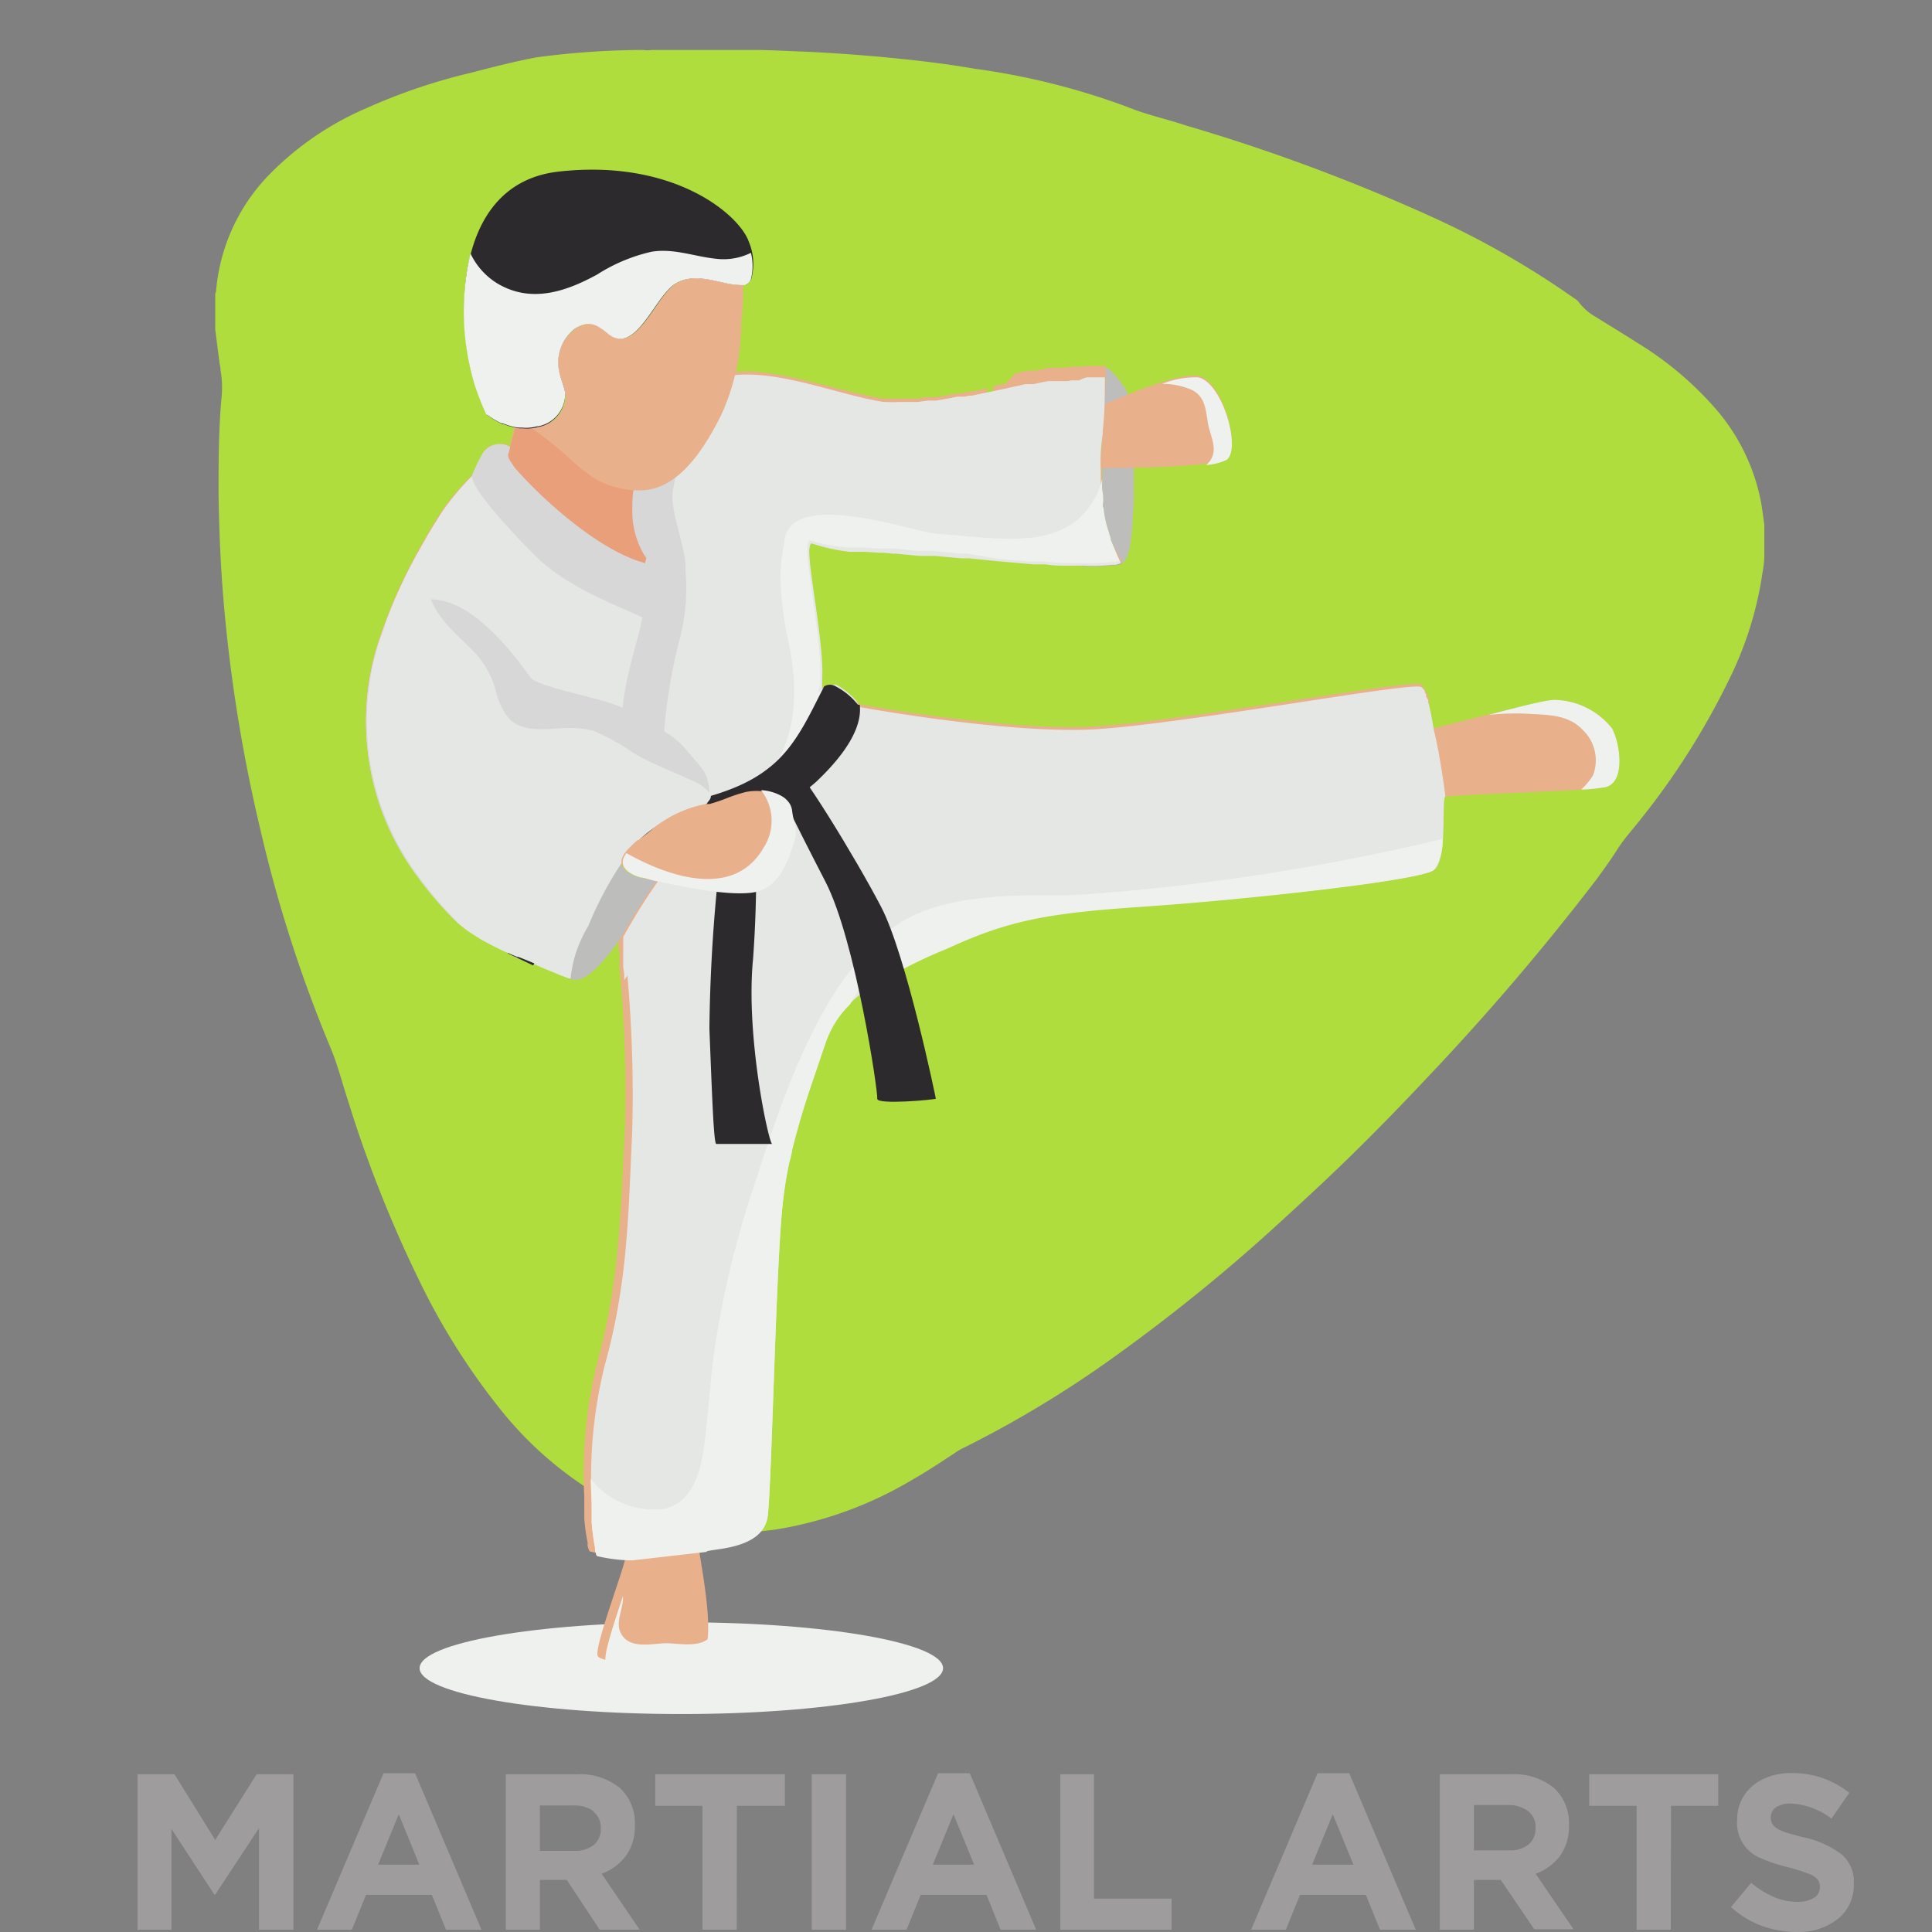 <svg id="Layer_18" data-name="Layer 18" xmlns="http://www.w3.org/2000/svg" viewBox="0 0 128 128"><rect x="0" y="0" width="128" height="128" fill="#808080" stroke="none"/><defs><style>.cls-1{fill:#afdd3d;}.cls-2{fill:#9e9c9c;}.cls-3{fill:#eff1ef;}.cls-4{fill:#acadab;}.cls-5{fill:#bdbdbc;}.cls-6{fill:#e8b08b;}.cls-7{fill:#e89f7a;}.cls-8{fill:#e5e7e4;}.cls-9{fill:#d7d7d7;}.cls-10{fill:#2c2a2c;}</style></defs><g id="Layer_2" data-name="Layer 2"><g id="Layer_1-2" data-name="Layer 1-2"><path class="cls-1" d="M14.26,21.83V19.59c0-.08,0-.16.05-.25a12.56,12.56,0,0,1,3.29-7.52A20,20,0,0,1,24.2,7.2a38.69,38.69,0,0,1,7.09-2.4c1.41-.37,2.83-.73,4.25-1a54.07,54.07,0,0,1,7.07-.49,1.83,1.83,0,0,0,.57,0h6.47l.25,0c1,0,2.07.06,3.11.1,1.72.07,3.43.19,5.15.34,2.14.2,4.28.43,6.39.8A47.26,47.26,0,0,1,74.68,7.08c1.26.52,2.6.8,3.88,1.23a123.51,123.51,0,0,1,16.68,6.23,57.81,57.81,0,0,1,9.08,5.24.89.89,0,0,1,.26.21,3.61,3.61,0,0,0,1.13,1c.94.59,1.88,1.15,2.81,1.75a22.18,22.18,0,0,1,5.23,4.44,13.21,13.21,0,0,1,2.92,6.08c.09.5.15,1,.22,1.49v2.19a7.79,7.79,0,0,1-.12,1,23.51,23.51,0,0,1-2.11,6.87,49.36,49.36,0,0,1-5.94,9.44c-.52.67-1.1,1.29-1.55,2s-.9,1.33-1.39,2a162.84,162.84,0,0,1-11.2,13.12c-1.67,1.78-3.37,3.53-5.12,5.24S85.88,80,84,81.71a117.61,117.61,0,0,1-9.62,7.78,72.41,72.41,0,0,1-10.47,6.4,4,4,0,0,0-.69.4c-.9.59-1.8,1.19-2.73,1.72a25.58,25.58,0,0,1-9.07,3.32c-.51.07-1,.12-1.55.18H47.49l-.23,0a17.27,17.27,0,0,1-6.43-1.79,24.17,24.17,0,0,1-7.72-6.4,44.86,44.86,0,0,1-5.32-8.45A83.52,83.52,0,0,1,23.08,73c-.4-1.22-.71-2.47-1.21-3.65A90.19,90.19,0,0,1,17.26,55a103.2,103.2,0,0,1-2.4-14.64c-.23-2.53-.34-5-.38-7.59,0-2.12,0-4.24.19-6.35a6.73,6.73,0,0,0-.06-1.9c0-.22-.07-.44-.09-.66Z"/><path class="cls-2" d="M17.16,121.12l-2.9,4.4H14.2l-2.84-4.35v6.68H9.11v-10.3h2.45l2.7,4.35L17,117.55h2.44v10.3H17.16Z"/><path class="cls-2" d="M28.61,125.54H24.25l-.94,2.31H21l4.41-10.37H27.5l4.4,10.37H29.55Zm-3.56-2h2.73l-1.36-3.34Z"/><path class="cls-2" d="M37.55,124.55H35.77v3.3H33.51v-10.3h4.7a4.18,4.18,0,0,1,2.85.9,3.16,3.16,0,0,1,1,2.5h0a3.25,3.25,0,0,1-.59,2,3.46,3.46,0,0,1-1.61,1.19l2.52,3.71H39.73ZM39.33,120a2.1,2.1,0,0,0-1.31-.38H35.77v3h2.3a1.92,1.92,0,0,0,1.27-.39,1.32,1.32,0,0,0,.46-1.06h0a1.33,1.33,0,0,0-.47-1.13Z"/><path class="cls-2" d="M48.81,127.85H46.54v-8.21H43.41v-2.09H52v2.09H48.82Z"/><path class="cls-2" d="M53.78,117.55h2.27v10.3H53.78Z"/><path class="cls-2" d="M65.36,125.54H61l-.94,2.31H57.74l4.41-10.37h2.1l4.4,10.37H66.29Zm-3.56-2h2.74l-1.37-3.34Z"/><path class="cls-2" d="M70.25,117.55h2.23v8.24h5.14v2.06H70.25Z"/><path class="cls-2" d="M90.49,125.54H86.13l-.94,2.31h-2.3l4.4-10.37h2.1l4.41,10.37H91.43Zm-3.56-2h2.74L88.3,120.2Z"/><path class="cls-2" d="M99.43,124.55H97.65v3.3H95.39v-10.3h4.71a4.2,4.2,0,0,1,2.85.9,3.19,3.19,0,0,1,1,2.5h0a3.31,3.31,0,0,1-.59,2,3.49,3.49,0,0,1-1.62,1.19l2.51,3.68h-2.6Zm1.78-4.58a2.1,2.1,0,0,0-1.31-.38H97.65v3H100a1.92,1.92,0,0,0,1.27-.39,1.32,1.32,0,0,0,.46-1.06h0a1.3,1.3,0,0,0-.47-1.13Z"/><path class="cls-2" d="M110.69,127.85h-2.26v-8.21h-3.14v-2.09h8.55v2.09h-3.13Z"/><path class="cls-2" d="M121.75,127.14A4.19,4.19,0,0,1,119,128a6.8,6.8,0,0,1-2.32-.42,6.43,6.43,0,0,1-2-1.23l1.34-1.61a6,6,0,0,0,1.48.93,3.94,3.94,0,0,0,1.59.33,2,2,0,0,0,1.08-.26.79.79,0,0,0,.4-.71v0a.79.79,0,0,0-.15-.51,1.49,1.49,0,0,0-.62-.39,11.54,11.54,0,0,0-1.3-.41,10.48,10.48,0,0,1-1.89-.63,2.5,2.5,0,0,1-1.52-2.51h0a2.94,2.94,0,0,1,.46-1.63,3.15,3.15,0,0,1,1.28-1.09,4.26,4.26,0,0,1,1.86-.39,6,6,0,0,1,3.83,1.31l-1.18,1.71a4.84,4.84,0,0,0-2.68-1,1.71,1.71,0,0,0-1,.25.8.8,0,0,0-.34.65h0a.87.87,0,0,0,.18.56,1.75,1.75,0,0,0,.64.39,14.28,14.28,0,0,0,1.42.4,6.39,6.39,0,0,1,2.47,1.13,2.42,2.42,0,0,1,.79,2h0A2.83,2.83,0,0,1,121.75,127.14Z"/><ellipse class="cls-3" cx="45.14" cy="110.52" rx="17.34" ry="3.04"/><path class="cls-4" d="M74.34,37.33l-.11.06-.23.06h-.2a12.41,12.41,0,0,1-1.93.06h-.21a15.8,15.8,0,0,1-.65-2.8c-.1-.67-.16-1.31-.19-1.89a18.66,18.66,0,0,1,1.1-8.44h1.16l.18.06h-.1c0,1.1,0,2.3-.14,3.53v.2c-.09,1-.09,2-.09,3.08V32.6a2.64,2.64,0,0,0,0,.66,2.23,2.23,0,0,1,.06.45,1,1,0,0,0,0,.36,5.54,5.54,0,0,1,.15.72l.09.34a1.33,1.33,0,0,0,.1.34c0,.12.07.21.1.32v.06l.18.2Z"/><path class="cls-4" d="M74.92,33.21c0-.73-.07-1.4,0-1.89C74.86,31.8,74.89,32.48,74.92,33.21Z"/><path class="cls-4" d="M75,30.74a1,1,0,0,0-.06.25A1,1,0,0,1,75,30.74Z"/><path class="cls-5" d="M74.34,37.33l-.63-1.28-.12-.29V35.7a1.12,1.12,0,0,0-.1-.31c0-.11-.07-.23-.1-.35l-.1-.34c-.05-.23-.1-.47-.14-.71s0-.24-.06-.37,0-.3,0-.45,0-.44-.06-.66a4.26,4.26,0,0,1,0-.8v-.55c0-1,.07-2.11.14-3.15v.92c0,.48-.11.95.31,1.26a3.7,3.7,0,0,0,1.64.48h0a1.84,1.84,0,0,0,0,.25.67.67,0,0,0,0,.2.28.28,0,0,0,0,.13c0,.49,0,1.16,0,1.89C75,34.91,75,36.85,74.34,37.33Z"/><path class="cls-5" d="M74.69,26.18c-.4.39-1.13.4-1.44.91a1.88,1.88,0,0,0-.22.8c.09-1.23.16-2.39.14-3.53h.18l.19.16.13.11A3.4,3.4,0,0,1,74,25a.65.65,0,0,1,.13.16l.12.15c.1.13.2.28.29.42s0,.09.07.13a.89.89,0,0,0,.09.16Z"/><path class="cls-6" d="M66.63,25.41h0l-.53.11-.27.05a30.94,30.94,0,0,0,.3,8.7c.15,1,.34,1.94.58,2.91h.11l1.69.14.54,0h.27c.52,0,1,.07,1.55.1h1.09a13.7,13.7,0,0,0,1.92-.07H74l.23-.06.11-.06-.66-1.22-.12-.29V35.7a1.12,1.12,0,0,0-.1-.31c0-.11-.07-.23-.1-.35l-.1-.34c-.05-.23-.1-.47-.14-.71s0-.24-.06-.37,0-.3,0-.45,0-.44-.06-.66a4.26,4.26,0,0,1,0-.8V31c.06,0,7.29.06,8.26-.64S81,25.2,79.36,24.9c-1.39-.27-6.17,1.88-6.17,1.88a7,7,0,0,1-.07,1c.09-1.23.17-2.4.14-3.53H72l-.41.05h-.56c-.09,0-.18,0-.28.05l-.18,0H70.1l-.17,0h-.14l-.22,0-.28.06-.7.15h-.23l-.18,0h-.12l-.36.08-.41.09L67,25ZM73,28.05V29c0,.41-.08,1.64-.09,2C72.93,30,72.93,29.05,73,28.05Z"/><path class="cls-6" d="M106.8,48.26a5,5,0,0,0-3.8-1.89c-1,.07-6.52,1.51-7.93,1.86l-.21.05h-.47c-.17-.14.44-1.2.26-2,0-.07,0-.11-.05-.15h0c0-.12-.1-.23-.16-.35a.56.56,0,0,0-.09-.17h0a.79.79,0,0,0-.23-.28c-.54-.37-16.06,2.52-21.87,2.81-5.43.26-14.18-1.27-15.29-1.48h-.07v-.06a4.51,4.51,0,0,0-1.18-1h-.05l-.28-.16a.34.34,0,0,0-.14-.05h-.49l-.09.05h0a.18.18,0,0,0-.09.06l-.1.06-.08.08-.24.21a.24.24,0,0,1,0-.12l.14-.33v-.08a.38.38,0,0,0,0-.15v-.28a.43.43,0,0,0,0-.16c.11-2-.86-7-.85-8.36a.89.89,0,0,1,0-.23,1,1,0,0,1,.09-.33.1.1,0,0,1,.07-.07h0a10.79,10.79,0,0,0,2.52.48h1l.93.07h.28l.66,0h.21l1.55.16h.58l.46,0,1.72.17H64L66,37h.09c-.25-1-.44-2-.59-3a31,31,0,0,1-.09-8.27l-.63.13-.41.09h-.16l-.57.11h-.24c-.49.1-1,.19-1.42.26h-.56l-.65.09H59.55c-.24,0-.47,0-.71,0l-.26,0c-3-.44-7.34-2.11-9.94-1.75a3,3,0,0,0-.43.11.29.29,0,0,0-.13.05,2.62,2.62,0,0,0-.58.29l-.11.07h0a3.11,3.11,0,0,0-.23.28,7.09,7.09,0,0,0-.77,1.47h0c-.11.24-.23.5-.37.75l-.23.46c-.21.4-.41.8-.6,1.23l-.23.54-.1.16a6.36,6.36,0,0,1-.78.49l-.43.2-.12,0-.29.11a4.26,4.26,0,0,1-.62.13h0a.92.92,0,0,0-.36,0A6.34,6.34,0,0,1,38,29.3a20.42,20.42,0,0,0-2.54-1.6L35,27.48h.64a2.32,2.32,0,0,0,.38-.07h0a2,2,0,0,0,1.6-2.07c-.08-.47-.31-.9-.37-1.39a2.56,2.56,0,0,1,1-2.4c.82-.54,1.3-.22,1.93.31,1.63,1.35,2.77-2.32,4-3,.94-.54,2.06-.16,3,0A4.48,4.48,0,0,0,48,19l-.12-.8s1-.21.52-1.6a1.32,1.32,0,0,0-.1-.3c-.73-1.68-4.54-4.8-11.07-4s-5.9,9.72-4.9,12.62,2.1.86,2.18.7L34,27.17h0a2.67,2.67,0,0,0,.36.14l-.66,2.44a1.39,1.39,0,0,0-.33-.46h0v.36a.88.88,0,0,0-.55-.13h-.33a.41.41,0,0,0-.11.07,1.08,1.08,0,0,0-.32.32,2.83,2.83,0,0,0-.29,1l-.2.24-.23.26h0a17.43,17.43,0,0,0-2,2.32c-.42.63-.9,1.42-1.4,2.32-.09.16-.19.32-.27.48l-.21.39a31,31,0,0,0-2,4.45c-.14.34-.25.7-.38,1.08a16.38,16.38,0,0,0-.78,6.67,16.67,16.67,0,0,0,3.2,8.66,26.32,26.32,0,0,0,2.65,3.12,8.24,8.24,0,0,0,1,.8l.37.2h0l.43.24.7.36.69.35.32.15.14.06.22.11h.16l.28.14h.06l.11,0h.05l.21.09h0l.16.08.2.08h0l.52.23c.38.16.73.3,1,.41l.14.06.59.22a10.17,10.17,0,0,1,1-3.39,23,23,0,0,1,2.61-4.74c-.44.8.51,1.27,1.12,1.43.17,0,.56.14,1.08.25a40.85,40.85,0,0,0-2.33,3.73v.77h0a2.18,2.18,0,0,0,.06.6,1.22,1.22,0,0,1,0,.43v.26a3.87,3.87,0,0,0,.06.8,87.44,87.44,0,0,1,.3,10.24c-.28,5-.28,9.72-1.81,15.32a30.37,30.37,0,0,0-.88,9v1.42a13.36,13.36,0,0,0,.23,1.65.33.33,0,0,0,0,.2,1.14,1.14,0,0,0,.09.26.16.16,0,0,0,.06.08,10.1,10.1,0,0,0,2.33.28c.27,0-2.09,6-1.82,6.64s6.26.63,6.89,0c1.1-1.07-.27-6.92-.17-7.2s3.81-.09,4.08-2.4.54-16.79,1-20.75c.11-.92.26-1.83.44-2.7a1.67,1.67,0,0,1,.08-.32c0-.1.07-.32.11-.48.11-.45.22-.89.35-1.33.25-.86.51-1.71.77-2.54l.21-.63c.24-.67.47-1.34.69-2h0c0-.15.1-.28.14-.44a6.66,6.66,0,0,1,1.92-2.47c1.49-1.48,3.69-2.4,6.41-3.67,4.08-1.88,6.62-2.35,13-2.78S94.12,58.36,95,57.64s.45-4.67.73-4.86h.14c1.28-.19,9.15-.35,10.43-.62S107.34,49.26,106.8,48.26Z"/><path class="cls-3" d="M79,25.85c.77.41.87,1.14,1,2,.11,1,.87,2,0,2.88l-.09.08a3.78,3.78,0,0,0,1.35-.34c1-.7-.27-5.16-1.89-5.47a6.08,6.08,0,0,0-2.38.43A4.92,4.92,0,0,1,79,25.85Z"/><path class="cls-3" d="M106.8,48.26a5,5,0,0,0-3.8-1.89c-.58,0-2.53.5-4.39,1a16.46,16.46,0,0,1,2.43-.09c1.34.09,2.83,0,3.83,1.09a2.77,2.77,0,0,1,.67,3,4.44,4.44,0,0,1-.78.94c.54,0,1.07-.08,1.61-.16C107.71,51.82,107.34,49.26,106.8,48.26Z"/><path class="cls-3" d="M47,108.5c-.67.67-2,.38-2.83.37s-2.25.39-2.9-.45.07-1.79,0-2.67c-.58,1.75-1.3,3.91-1.14,4.29.27.65,6.26.63,6.89,0a3.26,3.26,0,0,0,.42-2.14A2.58,2.58,0,0,1,47,108.5Z"/><path class="cls-7" d="M33.35,29.53v0Z"/><path class="cls-7" d="M45.76,31.13c-.11,2.18.18,4.54-.38,6.66a6.18,6.18,0,0,1-1.44,2.72,2.61,2.61,0,0,1-1.45.87c-1.55.27-3.26-1.18-4.51-2.63a19.27,19.27,0,0,1-1.22-1.6c-1.33-2-1.95-4.35-2.9-6.53-.16-.36-.32-.71-.51-1.05h0l.33.46.66-2.44,0-.2a3.67,3.67,0,0,1,1.28,0,3.62,3.62,0,0,1,.32.22c.64.49,1.19,1.29,1.79,1.81l.14.12a6.34,6.34,0,0,0,4.31,1.67.87.87,0,0,0,.36-.05,3.25,3.25,0,0,0,.62-.13L43.5,31l.11,0h0a2.39,2.39,0,0,0,.43-.2,4.6,4.6,0,0,0,.78-.52h0a10,10,0,0,0,1.37-1.39A8.34,8.34,0,0,0,45.76,31.13Z"/><path class="cls-5" d="M43.49,58.37a40.69,40.69,0,0,0-2.33,3.72s-2,3.09-3.16,2.81l-.34-.06a10,10,0,0,1,1-3.39,23,23,0,0,1,2.61-4.74c-.44.8.51,1.27,1.11,1.43C42.58,58.16,43,58.26,43.49,58.37Z"/><path class="cls-8" d="M95.76,52.75c-.28.19.17,4.11-.73,4.86s-13,2-19.32,2.43-8.9.9-13,2.77C60,64.06,57.81,65,56.32,66.48a6.55,6.55,0,0,0-1.66,2.68l-.15.44h0c-.22.67-.45,1.35-.68,2l-.21.63c-.27.8-.54,1.68-.78,2.54-.12.44-.24.88-.35,1.33a2.73,2.73,0,0,1-.1.48c0,.16-.06.21-.08.32a25.35,25.35,0,0,0-.44,2.7c-.46,3.93-.73,18.39-1,20.75s-4,2.15-4.08,2.4l-4.9.56a10.67,10.67,0,0,1-2.32-.28.27.27,0,0,1-.07-.08,2.58,2.58,0,0,1-.08-.26.33.33,0,0,0,0-.2,13.32,13.32,0,0,1-.22-1.65V99.44a30.7,30.7,0,0,1,.87-9c1.56-5.6,1.56-10.27,1.81-15.33a89.56,89.56,0,0,0-.29-10.23c0-.27-.05-.54-.07-.8v-.69c0-.13,0-.42-.05-.6h0V62a37.58,37.58,0,0,1,2.33-3.73c-.52-.11-.91-.21-1.09-.26-.6-.15-1.55-.64-1.12-1.42a23.39,23.39,0,0,0-2.6,4.73,10,10,0,0,0-1.27,3.51l-.6-.22-.14-.06-1-.41-.51-.23h0l-.2-.08L35,63.76H35l-.21-.09h0l-.11-.05h-.06l-.28-.14a.08.08,0,0,1-.07,0h-.09l-.26-.24-.14-.07L33.35,63l-.69-.35-.7-.36L31.52,62h0l-.36-.21a7.5,7.5,0,0,1-1-.8,24.68,24.68,0,0,1-2.65-3.12,17.17,17.17,0,0,1-2.43-15.33c.13-.37.25-.73.38-1.08a32.71,32.71,0,0,1,2-4.45c.07-.13.13-.26.21-.38s.18-.32.27-.48c.5-.91,1-1.7,1.41-2.33a17.27,17.27,0,0,1,1.95-2.31h0l.24-.27a1.55,1.55,0,0,0,.19-.24,3.06,3.06,0,0,1,.3-1,1.34,1.34,0,0,1,.31-.32l.11-.07h.24c.41.34.8.71,1.18,1.09l.21.28c.45.65,8.2,8.36,8.65,7.8s1.19-5.73,1.63-7.11c.15-.48.32-.95.51-1.42l.05-.12c.25-.6.53-1.19.83-1.77l.23-.46c.14-.25.26-.5.37-.74h0a7.17,7.17,0,0,1,.77-1.48,1.55,1.55,0,0,1,.24-.27h0a2.7,2.7,0,0,1,.53-.43c3.2-.73,7.59,1.19,10.65,1.65l.26,0a4.21,4.21,0,0,0,.71,0h1.3l.66-.09H62c.45-.07.93-.16,1.43-.26h.24l.24,0,.32-.07h.17l.4-.09.71-.14.55-.12.53-.11h0l.26-.06.32-.07.41-.09.35-.08h.13l.18,0h.23l.7-.15.28-.05.21,0h.14l.18,0h.48l.19,0a.56.56,0,0,0,.28-.05h.56A2.76,2.76,0,0,1,72,25H73.2c0,1.1,0,2.3-.14,3.54v.19a12.67,12.67,0,0,0-.13,2.53V32.6a2.64,2.64,0,0,0,0,.66,2.23,2.23,0,0,1,.06.45,1,1,0,0,0,0,.36,5.54,5.54,0,0,1,.15.72,2.14,2.14,0,0,0,.09.34,1.33,1.33,0,0,0,.1.34c0,.12.07.21.1.32v.06l.18.2.66,1.25-.11.05-.23.07h-.2a12.32,12.32,0,0,1-1.92.06H70.79c-.48,0-1,0-1.55-.09H69l-.54,0-1.69-.15-.58-.05-2-.2h-.52l-1.72-.16-.46,0h-.58l-1.56-.15h-.2l-.67-.06h-.24l-.93-.06h-1A12,12,0,0,1,53.77,36h0a.13.13,0,0,0-.07.06,1.3,1.3,0,0,0-.08.34.81.81,0,0,0,0,.22c0,1.32,1,6.35.85,8.36a.43.43,0,0,1,0,.16v.28a.38.38,0,0,1,0,.15v.09l-.14.32a.24.24,0,0,0,0,.12l.24-.21.07-.07.1-.07a.33.33,0,0,1,.1-.06h0l.09,0h.52a.35.35,0,0,1,.14.06,1.51,1.51,0,0,1,.28.15h.05a4.37,4.37,0,0,1,1,.89v.06H57c1.12.21,9.87,1.73,15.3,1.48,5.8-.29,21.32-3.2,21.86-2.81a.88.88,0,0,1,.24.27l0,.08a1,1,0,0,1,.1.17.17.17,0,0,0,0,.14l.13.21h0a.29.29,0,0,0,0,.15c.1.33.23,1,.37,1.84h0C95.44,50.16,95.76,52.73,95.76,52.75Z"/><path class="cls-3" d="M59.09,61.74l-2.77,4.8a6.55,6.55,0,0,0-1.66,2.68l-.15.44h0l-.68,2-.21.63c-.27.8-.54,1.68-.78,2.55-.12.44-.24.88-.35,1.32a2.73,2.73,0,0,1-.1.48c0,.16-.06.21-.08.32a26,26,0,0,0-.44,2.71c-.46,3.92-.73,18.39-1,20.75s-4,2.15-4.08,2.4l-4.9.56a10.67,10.67,0,0,1-2.32-.28.27.27,0,0,1-.07-.08,1.5,1.5,0,0,0-.08-.27c0-.11,0-.12,0-.2a16.47,16.47,0,0,1-.22-1.65v-1c0-.59-.06-1.23-.06-1.92a5.31,5.31,0,0,0,4.76,2c1.85-.32,2.47-2.25,2.71-3.93.37-2.57.45-5.15.9-7.73A64,64,0,0,1,50,78.43C51.07,75.29,54,64.84,59.09,61.74Z"/><path class="cls-3" d="M71.32,59.29c-2.64.14-9.74-.56-13,2.92-.78.86-.54,2.4-1,3.47a31.22,31.22,0,0,1,5.44-2.83c4.08-1.88,6.62-2.35,13-2.78S94.12,58.36,95,57.64a3.32,3.32,0,0,0,.57-2.06A145.67,145.67,0,0,1,71.32,59.29Z"/><path class="cls-8" d="M57,47.61c-.28,1.47-.57,2.92-1,4.36s-1,2.75-1.47,4.13a9.63,9.63,0,0,1-1.73,3.55c-1.15,1.19-3.18,1.19-4.69,1.41a9.88,9.88,0,0,0-6.57,3.62l-.18.26c0-.27,0-.54-.07-.8v-.69c0-.13,0-.42,0-.6h0v-.77a38.77,38.77,0,0,1,2.33-3.73,8.13,8.13,0,0,1,2.91-2.81h0a17,17,0,0,0,5.29-2.87l.21-.18a6.17,6.17,0,0,0,1.83-2.85c.44-1.37.42-2.89,1.25-4.11a.17.17,0,0,0,0-.17h.14a.34.34,0,0,1,.14,0,4.81,4.81,0,0,1,1.36,1.09v.06h.06v.56C56.79,47.3,57,47.49,57,47.61Z"/><path class="cls-3" d="M73.71,36.05l-.12-.29V35.7a1.12,1.12,0,0,0-.1-.31c0-.11-.07-.23-.1-.35l-.1-.34c-.05-.23-.1-.47-.14-.71s0-.24-.06-.37,0-.3,0-.45,0-.44-.06-.66a4.26,4.26,0,0,1,0-.8,5.15,5.15,0,0,1-1.88,2.92,3.87,3.87,0,0,1-.34.21c-2.37,1.43-6,.67-8.69.53-1.55-.08-10.09-3.24-10.18.72a10.48,10.48,0,0,0-.22,2.68,23.94,23.94,0,0,0,.5,3.68c.77,3.4.61,7.47-2.27,9.81h0a.48.48,0,0,0,0,.17c.72-.49,1.51-.8,2.25-1.28a6.73,6.73,0,0,0,2.33-2.71,28.81,28.81,0,0,0,1.23-2.79h-.05l-.28-.16a.34.34,0,0,0-.14-.05h-.49l-.09.05h0a.18.18,0,0,0-.09.06l-.1.06-.08.08-.24.21v-.12l.14-.33v-.08a.38.38,0,0,0,0-.15v-.28a.43.43,0,0,0,0-.16c.11-2-.86-7-.85-8.36a.89.89,0,0,1,0-.23,1,1,0,0,1,.09-.33.1.1,0,0,1,.07-.07h0a10.79,10.79,0,0,0,2.52.48h1l.93.07h.28l.66,0h.21l1.55.16h.58l.46,0,1.72.17H64L66,37l.58.06,1.69.14.54,0h.27c.53.05,1,.08,1.55.1h1.09a13.69,13.69,0,0,0,1.92-.06h.2l.24-.07.1,0Z"/><path class="cls-9" d="M36.36,60c-.07,0-.86-.43-1.41-.67a.91.91,0,0,1,.2-.24C35.22,59.05,36.28,60,36.36,60Z"/><path class="cls-9" d="M47.05,53.18c.09,2.22-2.69,2.61-5.39,3.07-1.67.28-3.31.58-4.21,1.36-.15.13-10-1.35-3,1.55a3.43,3.43,0,0,1,.52.23c-.15.33,1,0,.48.68-.36.25,1.86,3.9,1.55,3.83A34.12,34.12,0,0,1,30.17,61a24.61,24.61,0,0,1-2.64-3.12,16.6,16.6,0,0,1-3.21-8.66,16.4,16.4,0,0,1,.78-6.67c.13-.37.24-.73.38-1.08a4,4,0,0,1,3.06-1.76c1.7,0,3.88,1.34,6.61,5.18.48.65,4.71,1.33,6.1,2a7.93,7.93,0,0,1,.14-1c.18-1.31.77-3.2,1.09-4.57a2.15,2.15,0,0,1,.09-.4c-.71-.4-2.68-1.08-4.6-2.23A13.29,13.29,0,0,1,35.64,37c-1-1-4.37-4.41-4.37-5.48h0A9.84,9.84,0,0,1,32,30a1.34,1.34,0,0,1,1.8-.39l-.13.5c-.07.24.16.45.38.8.36.54,4.92,5.4,8.7,6.4a.9.9,0,0,1,.08-.33,4.43,4.43,0,0,1-.29-.46,5.69,5.69,0,0,1-.65-2.72c0-.68,0-1.88.55-2.4l.18-.14h0a4.29,4.29,0,0,0,.62-.14l.29-.1.12-.05a2.39,2.39,0,0,0,.43-.2,5.35,5.35,0,0,0,.78-.49c.06-.15.09-.19.1-.16v.08c0,.39-.33,2-.4,2.4-.1,1.6.83,3.45.86,5v.3A13,13,0,0,1,45,42.45a36.42,36.42,0,0,0-1,6,5.76,5.76,0,0,1,1.36,1.1C46.46,50.92,46.87,51,47,52.4v.51h0A.54.54,0,0,1,47.05,53.18Z"/><path class="cls-10" d="M38.05,60.21c1.06-1.16,1.37-3.39,2.7-4.23s3.69,0,5.19-.32a16.42,16.42,0,0,0,8.14-3.87c1.17-1.11,3.11-3.19,2.88-5.1h-.12a4.59,4.59,0,0,0-1.46-1.21.73.73,0,0,0-.78,0c-1,1.93-1.88,4-3.64,5.38-2,1.6-4.47,2-6.83,2.69a10.83,10.83,0,0,0-4,2.08A16.54,16.54,0,0,0,37.51,59a14,14,0,0,1-3.88,4.16l1.69.8A31.07,31.07,0,0,1,38.05,60.21Z"/><path class="cls-8" d="M47.1,52.72a.5.5,0,0,1-.05.21h0a.84.84,0,0,1-.18.23l0,.05a4.56,4.56,0,0,1-1.68.72,8,8,0,0,0-1.77.86h0a8.64,8.64,0,0,0-1,.79h0a8.35,8.35,0,0,0-.59.6h0c-.12.14-.25.28-.37.44a22.69,22.69,0,0,0-2.61,4.73,10.15,10.15,0,0,0-1.05,3.49l-.6-.22-.14-.06c-.9-.42-1.8-.8-2.71-1.16h-.07a19,19,0,0,1-2.6-1.28,3.77,3.77,0,0,1-.39-.26,6.76,6.76,0,0,1-1-.8,24.81,24.81,0,0,1-2.65-3.12A17.17,17.17,0,0,1,25.1,42.61c.14-.37.25-.73.38-1.07a32.35,32.35,0,0,1,2-4.46l.2-.38c.08-.13.18-.32.28-.48a7.5,7.5,0,0,0,.61,3.56c.7,1.6,2,2.46,3.1,3.7a6,6,0,0,1,1.19,2.33,4.79,4.79,0,0,0,.78,1.7c.83,1,2.33.8,3.44.75a7,7,0,0,1,2.23.15A15,15,0,0,1,42,49.91c1.23.71,2.49,1.18,3.77,1.77a3.08,3.08,0,0,1,1.16.76A.52.52,0,0,1,47.1,52.72Z"/><path class="cls-10" d="M52.26,50.5c.55,0,4.46,6.4,6.12,9.59S62,72.73,62,72.79s-3.94.43-3.88,0S56.68,62.26,54.68,58.4,51,51.07,51,51.07Z"/><path class="cls-10" d="M48.31,52.46A108.85,108.85,0,0,0,47,68.16c.19,4.8.29,7.63.46,7.63h3.7c-.22,0-1.77-7.12-1.27-12.23a79.1,79.1,0,0,0,0-11.52Z"/><path class="cls-6" d="M52.56,55.68c-.42,1.24-1,2.8-2.21,3.28s-5-.17-6.86-.59c-.52-.11-.91-.21-1.09-.26-.6-.15-1.55-.65-1.11-1.42h0a1.92,1.92,0,0,1,.32-.43q.3-.32.63-.6h.06c.37-.29.77-.57,1-.8h0a8,8,0,0,1,3.44-1.59H47c1.14-.32,1.28-.51,2.42-.8a3.58,3.58,0,0,1,2.23.28,1.64,1.64,0,0,1,.59.52,1.13,1.13,0,0,1,.19.51C52.59,54.65,52.86,54.8,52.56,55.68Z"/><path class="cls-3" d="M52.48,53.71a1.17,1.17,0,0,0-.19-.51,1.56,1.56,0,0,0-.6-.51,3.12,3.12,0,0,0-1.27-.34,3.28,3.28,0,0,1,.16,3.83c-2,3.45-6.43,1.84-9.08.34h0l-.13.2h0c-.44.8.51,1.27,1.11,1.42.18,0,.57.15,1.09.26,1.91.42,5.54,1.13,6.86.59s1.79-2,2.21-3.28C52.86,54.8,52.59,54.65,52.48,53.71Z"/><path class="cls-6" d="M49.11,21.35a14.61,14.61,0,0,1-1.37,6.23c-1.05,2.07-2.67,4.71-5.08,4.9a5.94,5.94,0,0,1-3.31-.8,14,14,0,0,1-1.55-1.24,22.88,22.88,0,0,0-2.55-2.05c-.2-.1-.67.06-.78,0a3,3,0,0,0,1.2-.09A2.18,2.18,0,0,0,37.49,26c-.09-.53-.36-1-.43-1.55a2.83,2.83,0,0,1,1.08-2.68c.93-.61,1.48-.26,2.2.34,1.85,1.51,3.1-2.59,4.52-3.36,1.07-.6,2.33-.18,3.44.05a4.88,4.88,0,0,0,.93.09v.22a.17.17,0,0,0,0,.1A17.22,17.22,0,0,1,49.11,21.35Z"/><path class="cls-10" d="M49.77,18.5l-.08.13a1,1,0,0,1-.29.25h-.2a4.88,4.88,0,0,1-.93-.09c-1.1-.23-2.37-.65-3.44-.05-1.39.8-2.67,4.87-4.52,3.36-.72-.6-1.27-1-2.2-.34A2.83,2.83,0,0,0,37,24.44c.07.54.34,1,.43,1.55a2.17,2.17,0,0,1-1.82,2.31h0a2.26,2.26,0,0,1-.44.08,2.18,2.18,0,0,1-.51,0h-.21a4.18,4.18,0,0,1-.72-.15l-.39-.14h-.07a6.16,6.16,0,0,1-1-.6c-.29-.66-.55-1.33-.78-2C30.31,22.23,29.6,12.21,37,11.37S48.73,14,49.55,15.86l.13.33A3.8,3.8,0,0,1,49.77,18.5Z"/><path class="cls-3" d="M47.5,17.15c-1.47-.14-2.86-.72-4.34-.47a11.3,11.3,0,0,0-3.6,1.51c-2.09,1.14-4.37,1.91-6.59.6a4.66,4.66,0,0,1-1.8-2,16.8,16.8,0,0,0,.26,8.65,18.31,18.31,0,0,0,.78,2,6.5,6.5,0,0,0,1,.6h.07l.4.14a2.9,2.9,0,0,0,.71.15h.22a2.09,2.09,0,0,0,.5,0,2.14,2.14,0,0,0,.44-.08h.06A2.18,2.18,0,0,0,37.44,26c-.09-.52-.35-1-.42-1.55a2.82,2.82,0,0,1,1.08-2.68c.93-.6,1.47-.25,2.19.35,1.85,1.5,3.11-2.6,4.53-3.37,1.06-.6,2.33-.18,3.44.05a4.73,4.73,0,0,0,.93.09h.19a1.13,1.13,0,0,0,.3-.24l.07-.14a3.62,3.62,0,0,0,0-1.76A4.07,4.07,0,0,1,47.5,17.15Z"/></g></g></svg>